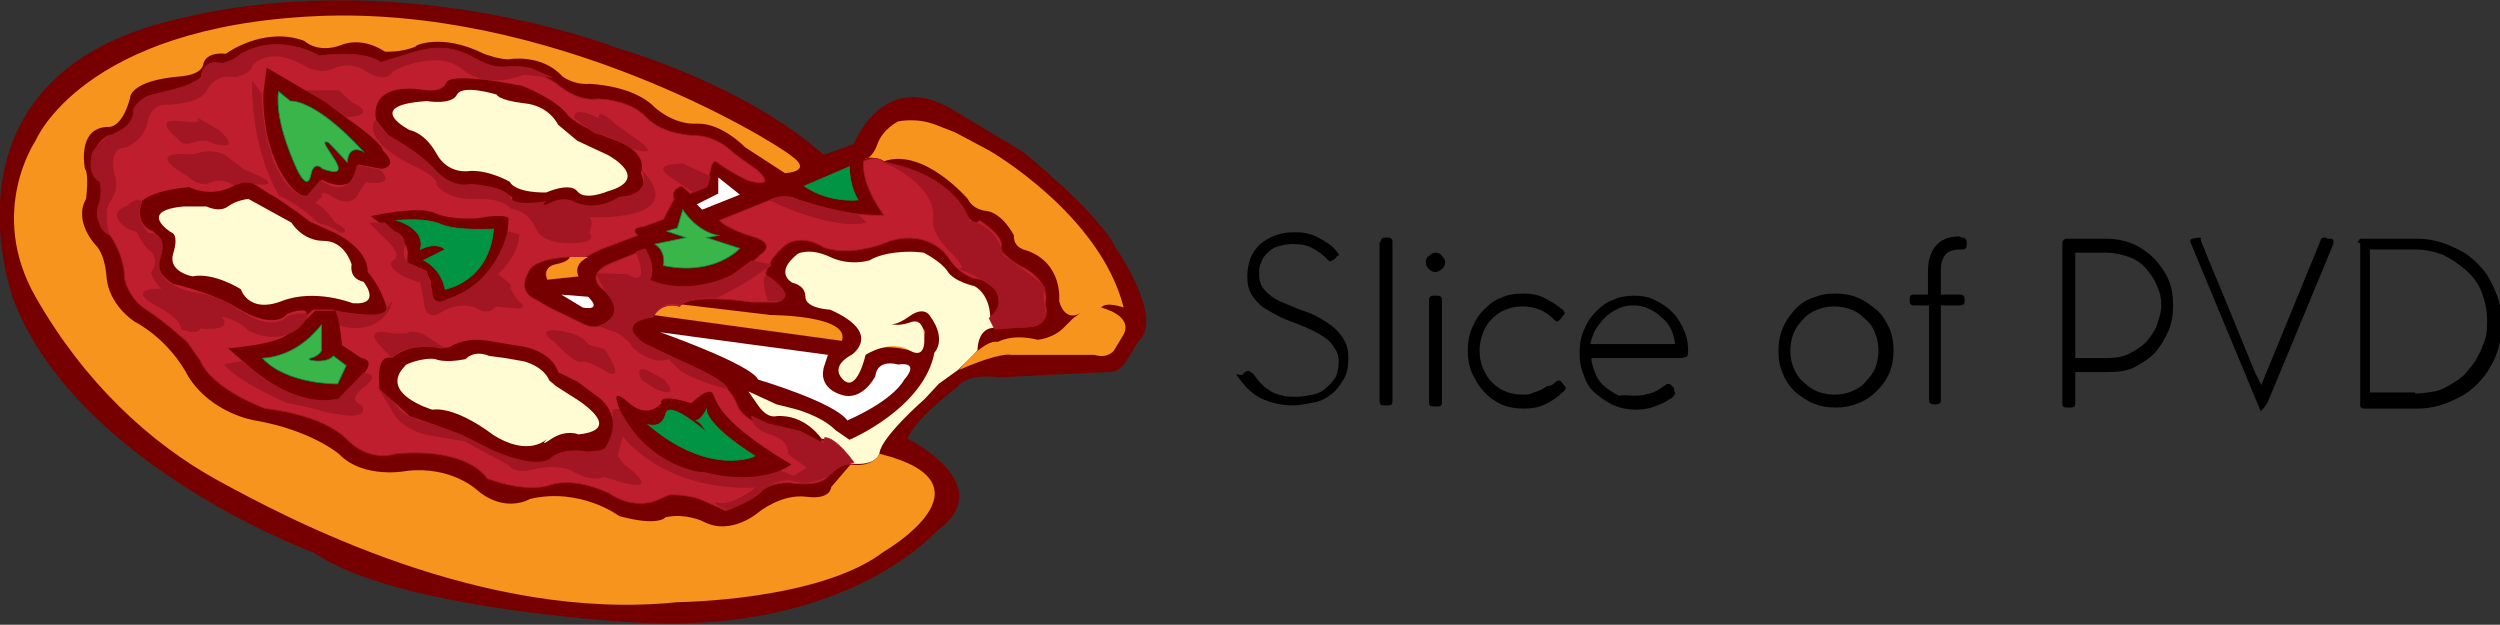 <?xml version="1.0" encoding="utf-8"?>
<!-- Generator: Adobe Illustrator 20.1.0, SVG Export Plug-In . SVG Version: 6.00 Build 0)  -->
<svg version="1.1" id="Layer_1" xmlns="http://www.w3.org/2000/svg" xmlns:xlink="http://www.w3.org/1999/xlink" x="0px" y="0px"
	 viewBox="0 0 232.5 58.1" style="enable-background:new 0 0 232.5 58.1;" xml:space="preserve">
<rect x="0" y="0" width="232.5" height="58.1" fill="#333333" stroke="none"/>
<style type="text/css">
	.st0{fill:#760000;}
	.st1{fill:none;}
	.st2{fill:#FFFFFF;}
	.st3{fill:#F7941D;}
	.st4{fill:#BE1E2D;stroke:#A21522;stroke-width:7.136307e-02;stroke-miterlimit:10;}
	.st5{fill:#FFFBD3;}
	.st6{fill:#39B54A;stroke:#009444;stroke-width:7.136307e-02;stroke-miterlimit:10;}
	.st7{fill:#009444;stroke:#009444;stroke-width:7.136307e-02;stroke-miterlimit:10;}
	.st8{fill:#A21522;stroke:#A21522;stroke-width:7.136307e-02;stroke-miterlimit:10;}
	.st9{fill:#A21522;}
</style>
<g>
	<path class="st0" d="M1.3,28c0,0-7.7-20.1,13.9-25.9s42.3,2.4,42.3,2.4s11.7,3.3,19.1,9.9l2.8-1c0,0,2.7-7.1,9.2-3.2
		s6.5,3.9,6.5,3.9s7,5.6,8.7,9c0,0,4.5,6.5,2.1,8.6l-1.3,2.1c0,0-0.5,0.8-1.4,0.8s-10.3,0.5-10.3,0.5s-2.8-0.5-3.9,0.9
		c0,0-3.9,2.9-4.6,4.8c0,0,8.7,4.3,2.7,8.6c0,0-8.4,9.6-27.8,8.5c0,0-22.3-1.1-30.1-6.5C29.4,51.5,7.3,43.4,1.3,28z"/>
	<path class="st1" d="M39.4,0"/>
	<path class="st1" d="M47.4,1.5"/>
	<path class="st2" d="M61.4,30.9c0,0,8.5,3,9.1,4.4c0,0,7.1,2.1,8.3,3.8c0,0,4.1-1.7,5.3-3.8c0,0,1.6-1.7-0.6-1.4
		c0,0-1.9-0.6-2.1,1.1c0,0-1.2,2.4-3.2,1.7c0,0-2.3-0.6-1.5-2.8L77,33L61.4,30.9z"/>
	<path class="st3" d="M73,16.1c0,0,2.7-0.1,0.6-1.6C71.6,12.9,51.2,0.5,29.4,1.5S3.3,13.1,3.3,13.1s-4.5,6.6,0,14.5
		s10.6,13.6,17,17.1s24.6,13.2,42.7,11.3c0,0,13.2-0.1,19.2-4.7c0,0,10.9-6.3-0.4-9.1c0,0-0.5,1.3-2.7,1l-1.8,2.1c0,0,0,1.2-2.3,0.9
		s-4.4,1.4-4.4,1.4s-2.6,2.3-5.2,0.9c0,0-1.6-0.8-3.5-0.4c0,0-0.6,0.9-4.3-0.1c0,0-3.6-2.7-8.3-1.6c0,0-2.3,1.4-4.9-0.8
		c0,0-2.4-2.3-6.6-1.8c0,0-4,0.8-6.3-1.6c0,0-2.6-2.2-7.8-3.1c0,0-4-0.6-6.2-4.1c0,0-1.5-3.2-5-5.1c0,0-2.4-1.5-2.6-4.2
		c0,0-0.1-2-1-2.9c0,0-2.1-2.2-0.9-4.3c0,0,0.3-2.3-0.1-2.8c0,0-0.8-3.8,2.1-3.9c0,0,1.3,0.3,2.1-2.7c0,0-0.1-1.6,4.7-2
		c0,0,1.9-0.1,2.1-1.1c0,0,0.1-1.2,2.1-1c0,0,3.5-2.6,7.3-1.2c0,0,1.2,1.2,3.4,0.4c0,0,1.8-0.9,4.1,0.6c0,0,1.6,0.1,2.9-0.5
		C38.4,4.3,41,3,45,5c0,0,1.6,0.6,2.4,0.5c0,0,3-0.5,4.9,1.6c0,0,1,0.8,2.5,0.7c0,0,4,0.1,6,2.1c0,0,1.7,1.7,4,1.6
		c2.3-0.1,4.5,2.2,4.5,2.2L73,16.1z"/>
	<path class="st3" d="M60.8,29.3c0,0,0.7-1.5,2.5-1l8.4,1c0,0,7.4,0,6.6,2.4L60.8,29.3z"/>
	<path class="st3" d="M80.6,33c0,0,1.8-2.6,2.7-2.5c0.8,0.1,1.4-0.4,1.4-0.4s1.4,0.1,1.3,0.9c-0.1,0.8-0.1,0.8-0.1,0.8
		s0.1,1.3-1.2,0.8C84.6,32.6,81.6,31.7,80.6,33z"/>
	<path class="st3" d="M89.2,34.4c0,0,2.3-2.9,3.6-2.6c0,0,1.3-0.8,3.7-0.2c0,0,1.3-0.1,2.3-1c1-1,1-1,1-1l0.7-0.5c0,0-1.4,1-2-1.1
		c0,0,0.4-3.5-3-4.7c0,0-1.3-0.2-1.2-1.4c0,0-1.1-2.2-2.7-2.3c0,0-1.1-0.1-1.6-1.1c0,0-4.1-4.8-7.8-3.5c0,0-1.1-0.6-1.8-0.2
		c0,0,0.7,0,1.2-1.4s1.9-2.1,1.9-2.1s1.7-0.4,3.5,0.3c1.8,0.7,1.8,0.7,1.8,0.7L92,14c0,0,10.3,5.9,12.5,14.6c0,0-1.6-0.6-2.1,0
		c0,0,3,0.7,2.1,2.5l-0.9,1.5c0,0-0.6,0.8-1.8,0.4H94C94,33,93.1,32.7,89.2,34.4z"/>
	<path class="st4" d="M82.3,15.1c0,0,5.5,1.3,7.1,4.2c0,0,1.1,2,1.7,1.2c0,0,2.7,1.7,1.9,2.7c0,0,0.9,1,1.8,1.5c0,0,3,1.2,2.4,3.6
		c0,0,0.9,2.3-2.4,2.1l-2.2,0.2c0,0-0.5-0.4-0.5-1c0,0,0.8-0.6,0.8-1.5c0,0,0.1-2-2.3-2.2c0,0-1.4-0.4-2.3-1.8c0,0-1.6-2.8-5.5-1.7
		c0,0-3.5,1.6-6.2,0.6c0,0-2.2-1.5-3.8,0c-1.6,1.5-1.1,1.7-1.1,1.7s-1.3,0.6,0.4,1.9c1.7,1.3,0.1,1.5,0.1,1.5h-2.3
		c0,0-5.8-0.9-6.7,0.4c0,0-1.6-0.6-2.5,1c0,0-3.6,0.3-0.9,2.4l5.4,2.6c0,0,2.5,1,3.3,3c0.7,2.1,4,2.4,4,2.4s2.8,0.5,3.9,1.6v-0.6
		c0,0,1.8,0.9,2.7,2.3c0,0-1.1-0.2-2,1c-0.8,1.2-3.6,0.7-3.6,0.7s-1.8-0.1-2.7,0.8s-3.3,1.8-3.3,1.8s-1.5-0.7-2.5-1.1
		C63.9,46,62.3,46,62.3,46l-1.4,0.6c0,0-2,0.8-4.2-0.7c0,0-3.1-1.6-5.5-0.8c-2.4,0.8-5.9-0.6-5.9-0.6s-1.6-2.9-8.5-2.3
		c0,0-2.4,0.9-4.6-1.4c-2.3-2.3-7.5-2.8-7.5-2.8s-4.9-1.7-6.1-4.5l-1.2-1.7c0,0-2.2-2-3.8-3S11.6,26,11.6,26s0.1-2.8-2.2-5.1
		c0,0-0.8-0.9,0-2.3c0.8-1.4-0.3-2.1-0.3-2.1s-1.3-2.7,1-3.9c0,0,3-0.3,2.6-2.2c0,0-0.3-1.8,3-1.7c0,0,2.8-0.1,3.3-1.3
		c0.5-1.2,2.2-1.3,2.2-1.3S25,3,29.8,5.5c0,0,3.6-0.6,5.7,0.6c0,0,6.3-2.3,9.1-0.2c0,0,1.1,0.9,2.9,0.6c1.8-0.4,4.3,1.3,4.3,1.3
		s1.8,1.7,3.8,1.4c0,0,2.9,0,4.5,1.7s4.5,1.7,4.5,1.7s1.9-0.1,3.7,1.7l2.1,1.5c0,0,2.1,1.8-0.8,1c0,0-1.4-0.6-2.9-1.7
		c0,0-0.4-0.4-0.6,0.6s-0.5,1.7-0.5,1.7L64.2,18l-0.8-0.7c0,0-1.1,0.3-0.7,1.2l-1,1.9l-1.9,0.7c0,0-1.3,0-0.5,0.8l-3.2,1.2
		c0,0-3.6,1.4-2.3,2.6L50.9,26c0,0-0.6-1,0.8-1.4c1.4-0.4,1.4-0.7,1.4-0.7s-3.5,0-4,1.5c0,0-1.1,1.7,0.8,2.5l1.2,0.7L54,30
		c0,0,1.7,1.2,3-0.6c0,0,0.7-0.9-0.8-2.4c0,0-2.2-1.4,0.8-2.6c3-1.2,3-1.2,3-1.2s1.1,1.6,0.4,2.9c0,0,5.4,2.4,10.3-2.4
		c0,0,1.7-1-0.7-1.7c-2.4-0.7-3.1-1.5-3.1-1.5l4.7-1.9c0,0,1.3-0.7,2.7,0c0,0,4.3,1.6,7.9,1.4c0,0-2.1-2.7-1.9-5
		C80.1,15.1,81.4,14.3,82.3,15.1z"/>
	<path class="st3" d="M50.9,26l2.9-0.3c0,0-0.6-1.1,0.9-1.8H53c0,0-0.1,0.5-1.4,0.7C50.4,24.9,50.9,26,50.9,26z"/>
	<path class="st2" d="M52.2,27.4l2,1.2c0,0,1.9,0.4,0.5-1L52.2,27.4z"/>
	<path class="st5" d="M77.2,28.8c0,0-2.3-0.1-2.3-1.2c0-1.1-1.2-1.3-1.2-1.3s-1.8-0.9,0.5-2.7c0,0,1.1-0.6,3,0.3
		c1.9,0.9,3.7,0.3,3.7,0.3s0.7-0.5,2.3-0.7c1.6-0.2,2.7,0,2.7,0s1.6,0.8,2.2,1.7c0.6,1,2.5,1.4,2.5,1.4s1.4,0.6,1.5,2.9l0.5,1
		c0,0-1.6-0.3-1.7,2.1l-1.8,1.8l-1.8,1.3L86,37.1c0,0-4,3.5-4.2,5c0,0-0.2,1.3-2.7,1c0,0-2-2.4-2.7-2.3c0,0-1.5-2.3-4.2-2.1
		c0,0-0.8,0.3-1.7-1s-0.9-1.3-0.9-1.3l2.6,1.2l1.6,0.4c0,0,2.5,0.6,3.9,2l1.3,0.9c0,0,6.9-2.9,7.9-8.1c0,0,1.2-1.2-0.4-3.4
		c0,0-0.5-1-1.9,0c-1.4,1-1.8,0.7-1.8,0.7s0.6,0.3,1.8-0.1c1.2-0.5,1.3,0.9,1.3,0.9s0.5,2.7-1.3,1.7c-1.8-1.1-4.1,0.4-4.1,0.4
		s-0.8,3.6-2.1,2.3C77.1,34,79.2,33,79.2,33S82.2,31,77.2,28.8z"/>
	<path class="st6" d="M63.5,19.5c0,0,1.2,2,3.3,2.4l-1.1,0.2l3.1,1c0,0-2.3,2.6-7.1,1.6c0,0,0.3-1.3-0.8-2l2.9-0.6l-1.8-0.6l1-0.3
		L63.5,19.5z"/>
	<polygon class="st2" points="64.8,19 65.3,19.5 68.8,18.1 66.8,16.5 66.8,18 	"/>
	<path class="st7" d="M74.8,17.3c0,0,1.9,1.5,5,1.3c0,0-0.8-1.2-0.8-3.1L74.8,17.3z"/>
	<path class="st8" d="M10.1,21.8c0,0-0.5-1.9,0-2.9c0,0,1.1-1.3,0.5-2.7c0,0-0.6-2.5,1-2.5c0,0,1.7-0.5,2.1-2.4c0.4-1.9,2-1.6,2-1.6
		s2.9-0.1,3.5-1.3s1.7-1.3,1.7-1.3H22c0,0,1-0.2,1.3-0.7C23.5,6,23.5,6,23.5,6s1.5-1.8,4.7,0c0,0,1.4,1,2.9,0.3s2.8,0.2,2.8,0.2
		s2,1.4,2.6,0.1c0,0,4.1-2.2,6.5-0.2c2.4,2,5.7,0.5,5.7,0.5l2.6,0.3l-1.8-0.8c0,0-1-0.3-2.1-0.2c-1.1,0.1-1.7,0-2.9-0.6
		c-1.2-0.6-2.9-1.9-6.8-0.5l-2.3,0.7c0,0-1.3-1.2-5.7-0.6c0,0-3.8-2.3-7.4-0.1c0,0-0.3,0.4-1.6,0.8c0,0-1.8-0.6-2,1.3
		c0,0-0.8,0.8-3.3,1.3c0,0-2.7,0.5-3,1.8c0,0,0.2,1.2-1.5,2s-2.3,1.9-2.3,1.9s-0.6,2.1,0.7,2.7c0,0,0.2,1,0,1.7
		C9.4,18.5,8.5,21,10.1,21.8z"/>
	<path class="st8" d="M16.6,12.9c0,0-2.5-1.9,0.1-1.6s1.7-0.3,1.7-0.3l1.9,1.1c0,0,2.4,2-0.5,1.2c0,0-0.6-0.5-1.8-0.1
		C16.9,13.6,16.6,12.9,16.6,12.9z"/>
	<path class="st8" d="M17.4,16.3c0,0-4.4-2.3,0.6-1.9c0,0,2.1-0.9,3.5,0.5l1.2,0.9l1.4,0.6c0,0,2,0.9-0.2,0.7
		c-2.1-0.2-1.9,0.3-1.9,0.3s-1-1-2.3-0.5C18.5,17.5,17.4,16.3,17.4,16.3z"/>
	<path class="st9" d="M28.4,8.4l3.8,2.5c0,0,3.2-0.1,0.5-1.4l-1.2-1.1H28.4z"/>
	<path class="st8" d="M31.4,30.2l-0.4-1.4c0,0,4.3,1.5,5.4-0.7C36.5,28.2,35.5,31.4,31.4,30.2z"/>
	<path class="st9" d="M36.5,33.3c0,0,0.8-1.5,4.9-0.9l-2-1.3c0,0-1.1-0.5-1.6-0.1h-1.3c0,0-2.8-0.7-1.2,1.1
		C36.9,33.8,36.5,33.3,36.5,33.3z"/>
	<path class="st0" d="M35.5,15.7c1.7-0.3,0.1-1.7,0.1-1.7c0-0.7-3.2-2.9-3.2-2.9l-2.3-1.7l-5.3-3.1l-0.3,2.3c0,0-0.3,4.9,2.2,8.3
		c0,0,2,3.1,3.2-0.2c0,0,3.1,1.8,3.4-1.4L35.5,15.7z"/>
	<path class="st0" d="M59.6,16.1c0,0,0.9-1.9-2.5-3.1s-4.3-2.3-4.3-2.3c-1.1-1.5-4.2-2.7-4.2-2.7s-6.7-1.4-7.1-0.3s-2.5,0.6-2.5,0.6
		c-5-0.5-4,2.9-4,2.9l1.2,1.5l2.8,1.8l2.2,2c0,0,1,1.7,3.4,0.9c0,0,3.5,0.6,3,1.2c0,0,1.3,1.4,4.1,0.4l1.6-0.1c0,0,1.3,1.3,3.5,0.2
		c2.2-1.2,2.3-0.8,2.3-0.8S60.5,18.4,59.6,16.1z"/>
	<path class="st8" d="M35.3,36.2l1.2,2c0,0,0.7,1.8,3.7,2.3c3,0.5,3,0.5,3,0.5l4.1,2.2c0,0,0.4,0.9,2.4,0.4c2.1-0.5,3.4,0.1,3.4,0.1
		s1.8,1.2,3.1,0.6c0,0,6.3,2.3,1.8-1.1l-0.6-0.8l0.5-1.9c0,0,3.7,5.2,12.5,4.8c0,0-2.1,1.7-3.4,1.5c-1.3-0.2,0.7,0.6,0.7,0.6l2.2-1
		c0,0,2-2.2,3.9-1.7c1.8,0.6,3.6-0.7,3.6-0.7s0.4-0.7,2-1c0,0-1.6-2.3-2.7-2.3v0.6l-2.3-1.2l-3-0.7l-1.5-0.7c0,0-0.1,1.1,1.8,1.7
		c1.9,0.6,1.6,1.8,1.6,1.8l1.8,1.3l-1.3,0.8l-1.4-0.6c0,0-5.5,2.2-11.8-2.1c0,0-2.7-2.8-2.7-3.5H57c0,0,0.1,2.6-0.7,3.2
		c-0.8,0.6-2.6,0.6-2.6,0.6s-1.3-0.2-2.5,0.5c-1.2,0.7-4.4-0.3-4.4-0.3l-2.8-1.3c0,0-1.5-1.1-3.1-1.1c0,0-2.9-0.7-3.7-1.5
		C36.6,37.3,35.3,36.2,35.3,36.2z"/>
	<path class="st0" d="M35.3,36.2c0,0-0.5-3.4,1.2-2.9c0,0,1.3-1.5,4.5-0.9l0.8-0.1c0,0,1.3-1,3.6-0.6c2.3,0.4,3.1,0.5,3.1,0.5
		s2.8,0.4,3.4,2.4l1.8,0.9l1.9,1.4c0,0,2.6,1.7,0.7,4.7c0,0,0.1,0.3-1.7,0.4c0,0-2.2-0.5-3.4,0.6c-1.3,1.1-5.3-0.7-5.3-0.7l-3-1.5
		L41,39.7l-2.9-1l-1.2-1.1L35.3,36.2z"/>
	<path class="st0" d="M35.9,28.4c-0.6-1.9-1.7-3.1-1.7-3.1c0-2.4-3.4-3.8-3.4-3.8l-2-0.9c0,0-2.2-1.7-3.6-2.5
		c-1.4-0.7-1.7-1.7-3.7-0.7c-2.1,1-3.9,0-3.9,0c-3.5,0.3-4.4,1.3-4.4,1.3s-0.8,2.1,1,2.8c0,0,1.3,0.9,0.6,2.3
		c-0.7,1.4,1.3,2.6,1.3,2.6s0.7,0.1,2.8,0.8c2.1,0.7,3.8,1.8,3.8,1.8s2.8,1.6,4,0.2c0,0,1.3-0.6,1.8-0.2l-0.1,0.5l0.7-0.7h1.9
		C31.1,28.9,36.5,30,35.9,28.4z"/>
	<path class="st9" d="M53.4,11c0,0-0.3-1.3,2.3,0c0,0-0.3-1.2,1.6,0.6l1.7,1.2c0,0,3,2-0.3,1c0,0-1.1-0.9-3.4-1.4L53.4,11z"/>
	<path class="st9" d="M64.5,17.9l-2.1-1.4c0,0-1.6-1,0-1.2c1.6-0.2,1.3,0,1.3,0l2.4,1.1l-0.3,1L64.5,17.9z"/>
	<path class="st8" d="M51.6,31.8c0,0-2-1.3,0.4-1c2.3,0.3,2.7,1.3,2.7,1.3l1.5,0.4c0,0,2.2,3.3,0,1.9c0,0-1.6-1-2.2-0.8
		C53.3,33.7,51.6,31.8,51.6,31.8z"/>
	<path class="st0" d="M57.7,38.2c0,0-1.2-2.5,0.7-0.8c1.9,1.7,3.1,0.1,3.1,0.1s-0.4-1,2.8,0c0,0,1.4-1.4,1.9-1
		c0.5,0.4-0.2,2.2,7.4,6.7c0,0-2.7,2.1-8.1,0.7C65.4,44,60.4,43.5,57.7,38.2z"/>
	<path class="st8" d="M59.7,35.3c0,0-0.9-1.7,1.1-0.5l0.9,0.5c0,0,1.8,1.9-0.8,0.8L59.7,35.3z"/>
	<path class="st0" d="M33.5,35.1c1.7-1.7,0.1-1.8,0.1-1.8l-1.8-1.2c-0.2-2.4-0.6-3.2-0.6-3.2h-1.9c-1.1,1.2-2.4,2-2.4,2
		c-0.6,1.1-5.7,1.5-5.7,1.5l1.4,1.2c0,0,3.5,3.6,7.4,3.7c3.9,0.1,1.5-0.1,1.5-0.1L33.5,35.1z"/>
	<path class="st9" d="M55.6,30.3l1.9,0.7c0,0,1.1,0.8,1.2,1.1c0.1,0.3,1.9,1.9,3.5,1.3l1.1,1.1c0,0,1.5,1,4.4,1.7
		c0,0,0.3-0.7-4.9-2.9c0,0-7.5-2.7-2-3.9c0,0,0.6-1.6,2.5-1c0,0,0-0.7,3.4-0.7c0,0,3.3-1.6,5-3.1l-1.8-0.4L68,25.6
		c0,0-3.9,2-7.6,0.4c0,0,0.5-1.3-0.4-2.9l-0.9,0.3c0,0,1.6,3.5-0.8,2.1l-2.8-0.1c0,0-0.1,0.2,0.7,1.5c0.8,1.2,0.8,1.2,0.8,1.2
		S58,29.5,55.6,30.3z"/>
	<path class="st9" d="M71.4,28c0,0-0.9-2.7,0.1-2.3C71.6,25.7,75,28.2,71.4,28z"/>
	<path class="st9" d="M71.5,18.6c0,0,5.8,2.9,9.1,2.1l-0.8-0.8c0,0-2.1-0.3-4.4-1C73.1,18.3,72.9,18,71.5,18.6z"/>
	<path class="st8" d="M82.3,15.1c0,0,5,2.1,4.5,5.4c0,0-0.2,1.1,1.6,2.9s0.8,1.6,0.8,1.6s1.2,0.4,2.1,1c1,0.6,2.8,1.7,0.7,3.6l0.5,1
		l3.2-0.2c0,0,1.9,0.1,1.4-2.1c-0.5-2.2,1.8-0.5-3.8-4.5c0,0-0.4-2.8-3.2-3.2C90.3,20.5,88.9,16.3,82.3,15.1z"/>
	<path class="st5" d="M38.1,12.1c0,0-4.5-2.3,1.6-2.7c0,0,2.3,0.4,2.8-0.6s3.7,0,3.7,0s0.1,0.5,2.5,0.8c2.4,0.2,3.2,2,3.2,2l1.8,1.5
		l2.8,1.3c0,0,4.2,2.2,0,3.4c0,0-2.1,0.9-2.8,0s-2.9,0.1-2.9,0.1S48,18,47.4,16.9c0,0-1.9-1.1-3.7-1c0,0-2,0.4-3.1-1.6
		S38.1,12.1,38.1,12.1z"/>
	<path class="st6" d="M27.7,15.9c0,0-2.2-4.4-1.8-7.4L27,9.4c0,0,2.2-0.3,6.8,4.7c0,0-1.4-0.8-1.5,1c0,0-1.1-1.2-1.6-1.7
		c-0.1-0.1-0.2-0.2-0.3-0.2C29.3,13,33.6,17,30,15.7c0,0-0.8-0.9-1.1,0.6C28.6,17.8,27.7,15.9,27.7,15.9z"/>
	<path class="st5" d="M15.9,21.6c0,0-3.2-2,1.2-2.4h2.1c0,0,1.2,0.6,2,0s1.9-0.7,1.9-0.7l4,2.2c0,0,1,1.7,3,1.7s2.6,2.2,2.6,2.2
		s-0.3,1.3,1.1,1.6c0,0,1.8,2.2-1,2c0,0-3.5-1.4-6.6-0.2c-3.1,1.2-3.8-1.1-3.8-1.1s-2.5-1.6-4.5-1.2c0,0-2.3-0.4-1.8-2.1
		C16.7,21.7,15.9,21.6,15.9,21.6z"/>
	<path class="st5" d="M40.5,33.4c0,0,0.8,0.4,2.8,0c0,0,0.7-0.9,2.2-0.3l1.5,0.2l1.7,0.3c0,0,1.8,0.4,2.4,1.8l0.6,0.5l1.4,0.9
		c0,0,5.4,3.1,0.7,3.6c0,0-1.1-0.5-2.5,0.4c-1.3,0.9-0.4,0-0.4,0s-1.7,1.8-5.1-0.4c0,0-3.3-2.6-5.6-2.3c0,0-5.1-1.5-2.5-4.1
		C37.6,33.9,39.4,33.2,40.5,33.4z"/>
	<path class="st7" d="M60.3,39.5c0,0,1.3,0.4,1.6-1s3.8,1.7,3.8,1.7s-0.5-1-1-1.1c0,0,0.4,0.1,1-1c0,0-0.2,1.3,4.5,4.3
		C70.2,42.5,65.9,44.3,60.3,39.5z"/>
	<path class="st6" d="M29.9,30.2v2.4c0,0-0.2,0.5-1,0.7c-0.8,0.2,1.5,0.6,2.1-0.2l1.2,0.9l-0.8,1.7c0,0-4.7,0.1-7-2.4
		C24.4,33.3,27.4,33.4,29.9,30.2z"/>
	<path class="st8" d="M33.8,34.7c0,0,1.7,0,0,1.3s-0.2,1.7-0.2,1.7s0.9,1.3-2.1,0.8c-3-0.5,0.4,0-4.9-1.1c0,0-4.4-1.9-5.7-3.5
		l1.7-0.3c0,0,4.4,4.5,8.9,3.5L33.8,34.7z"/>
	<path class="st8" d="M13.2,18.8c0,0-0.3-0.6-1.4,0.4c0,0-2,0.5,0,2l1,0.4c0,0,0.5,1.3,1.3,1.8c0,0,0.8,0.8,0,1.9c0,0,0.1,0.8,1,1.6
		c0,0-3.7-0.2-0.4,1.6c0,0,2.1,1,2.2,2.1c0,0,1.5,0.6,1.7-0.1c0,0,3.3,0.4,1.9-1.1c0,0,1.6,0.2,2.6,1.3c0,0,1.8,1,3.5,0.4
		c1.7-0.5,2-1.9,2-1.9h-0.9l-0.9,0.2c0,0-1.3,1.7-4.5-0.5c0,0-1.7-1.4-4.4-1.7c0,0-3.8-0.7-3-3.2s-1.1-2.3-1.1-2.3
		S12.4,20.3,13.2,18.8z"/>
	<path class="st8" d="M23.5,7.6c0,0-0.3,5.8,2.5,10.6c0,0,1.7,0.6,3.6,2.5c0,0,1.4,0.3,2,0.9c0,0,1.3,0.1-0.5-0.9
		c0,0-0.9-1.5-1.9-1.8l0.7-0.6c0,0-0.3-0.9,1.1,0s2.1,0,2.1,0l0.9-1.4c0,0,3,0.5,1.3-1.1l-2.1-0.4c0,0-0.5,3.5-3.4,1.4l-1.3,1.5
		c0,0-1.2,0-2.3-1.8s-1-2.3-1-2.3s-0.8-1.8-0.9-5.5L23.5,7.6z"/>
	<path class="st9" d="M34.9,11.2c0,0-1.5,1.7,3.5,4.2c0,0,2.4,1,2.2,1.8c0,0,0.9,1.4,3.6,1.3s3.3,0.9,3.3,0.9s1.6,0.1,2.3,1.8
		c0.7,1.7,3.7,1.4,3.7,1.4s2.1,0,1.3-1c0,0,0.5-0.9,0-1.4c0,0,9.5,0.5,4.9-4.4c0,0,1.1,2.3-2.1,2.5c0,0-2,1.4-4.1,0.5
		c0,0-0.9-0.6-2.2,0s-0.5-0.1-0.5-0.1s-3,0.6-3.4-0.4c-0.4-1-3.6-1.2-3.6-1.2s-1.7,0.5-3.3-1.3c-1.6-1.8-4.5-3.3-4.5-3.3L34.9,11.2z
		"/>
	<path class="st0" d="M34.5,20.1l2.6,2c0,0,1,0.6,0.8,1.8c-0.2,1.3,1.1,1.4,1.1,1.4s1.1-0.1,1.1,1.4s0.6,1.7,0.6,1.7s6.4-1,6.6-8.1
		c0,0-0.2-0.5-2.9,0c0,0-2.5,0.2-4-0.5S34.5,20.1,34.5,20.1z"/>
	<path class="st7" d="M36.9,20.5c0,0,2.7,0.7,2.2,2.7c0,0,1.4-0.8,2.3,0l-2,1c0,0,1.6,0.7,2,2.7c0,0,4.1-0.7,4.5-5.6
		c0,0-3.3,0.2-4.8-0.4C39.6,20.2,36.9,20.5,36.9,20.5z"/>
	<path class="st9" d="M35.8,20.7h-1.5l1.5,1.5c0,0,1.7,1.4,0.8,2c-0.9,0.6,1.1,1.6,1.1,1.6l1.4,0.5l0.3,1.6c0,0,0,2.2,1.7,1.1
		c1.7-1,3.1-0.4,3.1-0.4s1.2,0.9,1.9-0.1l2.1,0.2c0,0,1,0,0-0.7c0,0-0.9-1.2-0.7-1.4c0.2-0.1-1.2-1.1-1.2-1.1s1.9-1.6,2-3.7
		l-1.1-0.3c0,0-0.9,4.8-5.6,6.3c0,0-1.4,0.9-1.4-0.8l-0.5-1.8l-1.3-0.6c0,0-1.1-0.2-0.8-1.5s-0.9-1.6-0.9-1.6L35.8,20.7z"/>
</g>
<g>
	<path d="M115.6,34.8c0.1-0.1,0.1-0.1,0.2-0.2s0.2-0.1,0.3-0.1c0,0,0.1,0,0.2,0.1s0.2,0.1,0.2,0.1c0.3,0.4,0.5,0.7,0.8,1
		c0.3,0.3,0.6,0.5,0.9,0.7c0.3,0.2,0.7,0.3,1.1,0.4s0.8,0.1,1.3,0.1c0.5,0,1-0.1,1.5-0.2s0.9-0.3,1.2-0.6c0.4-0.3,0.6-0.6,0.9-1
		c0.2-0.4,0.3-0.9,0.3-1.5c0-0.4-0.1-0.8-0.3-1.1s-0.4-0.6-0.7-0.9c-0.3-0.2-0.7-0.5-1.1-0.7c-0.4-0.2-0.8-0.4-1.3-0.6
		c-0.7-0.3-1.4-0.5-2-0.8c-0.6-0.3-1.1-0.6-1.6-0.9c-0.4-0.3-0.8-0.7-1.1-1.2c-0.3-0.5-0.4-1-0.4-1.7c0-0.6,0.1-1.2,0.3-1.7
		c0.2-0.5,0.5-0.9,0.9-1.3c0.4-0.3,0.8-0.6,1.4-0.8c0.5-0.2,1.1-0.3,1.7-0.3c0.4,0,0.8,0,1.2,0.1c0.4,0.1,0.8,0.2,1.1,0.4
		c0.4,0.2,0.7,0.4,1,0.6s0.6,0.5,0.8,0.8c0,0,0.1,0.1,0.1,0.1c0,0,0,0.1,0,0.1c0,0,0,0.1-0.1,0.1s-0.1,0.1-0.1,0.1
		c-0.1,0.1-0.1,0.1-0.2,0.2c-0.1,0.1-0.1,0.1-0.2,0.1c-0.1,0.1-0.1,0.1-0.2,0.1c-0.1,0-0.1-0.1-0.2-0.1c-0.4-0.5-0.9-0.8-1.4-1.1
		s-1.1-0.4-1.9-0.4c-0.5,0-0.9,0.1-1.3,0.2c-0.4,0.1-0.7,0.3-1,0.6s-0.5,0.5-0.6,0.9c-0.2,0.3-0.2,0.7-0.2,1.1
		c0,0.5,0.1,0.9,0.3,1.2c0.2,0.3,0.5,0.6,0.9,0.9s0.9,0.5,1.4,0.7c0.5,0.2,1.1,0.5,1.8,0.7c0.6,0.2,1.1,0.5,1.6,0.8
		c0.5,0.3,0.9,0.6,1.2,0.9c0.3,0.3,0.6,0.7,0.8,1.1c0.2,0.4,0.3,0.9,0.3,1.5c0,0.7-0.1,1.4-0.4,1.9c-0.3,0.5-0.6,1-1.1,1.4
		c-0.5,0.4-1,0.7-1.6,0.8s-1.3,0.3-2,0.3c-1.1,0-2-0.2-2.9-0.6c-0.9-0.4-1.6-1.1-2.3-2.1c0,0-0.1-0.1-0.1-0.1c0,0,0-0.1,0-0.1
		C115.5,34.9,115.5,34.9,115.6,34.8z"/>
	<path d="M128.4,22.5c0-0.1,0-0.2,0.1-0.3c0.1-0.1,0.2-0.1,0.3-0.1h0.3c0.1,0,0.2,0,0.3,0.1s0.1,0.2,0.1,0.3c0,0.2,0,0.4,0,0.6
		s0,0.4,0,0.6v13.6c0,0.3-0.1,0.4-0.4,0.4h-0.4c-0.3,0-0.4-0.1-0.4-0.4V22.5z"/>
	<path d="M132.6,24.4c0-0.3,0.1-0.5,0.3-0.6c0.2-0.2,0.4-0.3,0.6-0.3s0.5,0.1,0.6,0.3c0.2,0.2,0.3,0.4,0.3,0.6s-0.1,0.5-0.3,0.6
		c-0.2,0.2-0.4,0.3-0.6,0.3s-0.5-0.1-0.6-0.3C132.7,24.9,132.6,24.6,132.6,24.4z M132.9,27.9c0-0.1,0-0.2,0.1-0.3
		c0.1-0.1,0.2-0.1,0.3-0.1h0.4c0.1,0,0.2,0,0.3,0.1c0.1,0.1,0.1,0.2,0.1,0.3v9.5c0,0.3-0.1,0.4-0.4,0.4h-0.4c-0.3,0-0.4-0.1-0.4-0.4
		V27.9z"/>
	<path d="M144.7,35.5c0.1-0.1,0.2-0.1,0.3-0.1c0,0,0.1,0,0.1,0s0.1,0.1,0.1,0.1l0.3,0.4c0.1,0.1,0.1,0.1,0.1,0.2
		c0,0.1,0,0.1-0.1,0.2c0,0.1-0.1,0.1-0.2,0.2c-0.5,0.5-1,0.8-1.6,1.1c-0.6,0.3-1.3,0.4-2,0.4c-0.7,0-1.4-0.1-2.1-0.4
		c-0.6-0.3-1.2-0.7-1.6-1.2c-0.5-0.5-0.8-1.1-1.1-1.7c-0.3-0.7-0.4-1.4-0.4-2.1c0-0.7,0.1-1.4,0.4-2.1c0.3-0.7,0.6-1.2,1.1-1.7
		c0.5-0.5,1-0.9,1.6-1.1c0.6-0.3,1.3-0.4,2.1-0.4c0.7,0,1.3,0.1,1.9,0.4s1.1,0.6,1.6,1c0.1,0.1,0.2,0.1,0.2,0.2
		c0.1,0.1,0.1,0.2,0.1,0.2s0,0.2-0.1,0.2l-0.2,0.3c-0.1,0.1-0.1,0.1-0.2,0.2c0,0-0.1,0.1-0.2,0.1c-0.1,0-0.2-0.1-0.3-0.2
		c-0.4-0.4-0.8-0.7-1.3-0.9c-0.5-0.2-1-0.3-1.6-0.3c-0.6,0-1.1,0.1-1.6,0.3c-0.5,0.2-0.9,0.5-1.3,0.9c-0.4,0.4-0.6,0.8-0.8,1.3
		c-0.2,0.5-0.3,1.1-0.3,1.6c0,0.6,0.1,1.1,0.3,1.6c0.2,0.5,0.5,1,0.8,1.3c0.4,0.4,0.8,0.7,1.3,0.9c0.5,0.2,1,0.3,1.6,0.3
		c0.3,0,0.6,0,0.8-0.1c0.3-0.1,0.5-0.2,0.8-0.3c0.3-0.1,0.5-0.3,0.7-0.4C144.3,35.9,144.5,35.7,144.7,35.5z"/>
	<path d="M152.1,36.8c0.5,0,0.9-0.1,1.3-0.2c0.4-0.1,0.8-0.3,1.2-0.6c0.1-0.1,0.2-0.1,0.3-0.2c0.1-0.1,0.2-0.1,0.3-0.1
		c0.1,0,0.1,0,0.2,0.1c0.1,0.1,0.1,0.1,0.2,0.2c0.1,0.1,0.1,0.2,0.1,0.3c0,0.1,0.1,0.2,0.1,0.3c-0.1,0.1-0.1,0.2-0.2,0.3
		c-0.1,0.1-0.2,0.2-0.3,0.2c-0.4,0.3-0.9,0.5-1.4,0.7c-0.5,0.2-1.1,0.3-1.7,0.3c-0.7,0-1.4-0.1-2.1-0.4c-0.7-0.3-1.2-0.7-1.7-1.1
		s-0.9-1-1.1-1.7c-0.3-0.7-0.4-1.3-0.4-2.1c0-0.7,0.1-1.4,0.4-2.1c0.3-0.7,0.6-1.2,1.1-1.7c0.5-0.5,1-0.9,1.6-1.1
		c0.6-0.3,1.3-0.4,2-0.4c0.7,0,1.3,0.1,1.9,0.4s1.1,0.6,1.6,1.1c0.5,0.5,0.8,1,1.1,1.7c0.3,0.6,0.4,1.3,0.4,2.1
		c0,0.2-0.1,0.4-0.2,0.4s-0.3,0.1-0.5,0.1h-8.3c0,0.5,0.2,1,0.4,1.5c0.2,0.5,0.5,0.9,0.9,1.2c0.4,0.3,0.8,0.6,1.3,0.8
		C151,36.7,151.5,36.8,152.1,36.8z M155.8,32c-0.1-0.5-0.2-1-0.4-1.4c-0.2-0.4-0.5-0.8-0.9-1.1c-0.3-0.3-0.7-0.6-1.2-0.8
		c-0.4-0.2-0.9-0.3-1.4-0.3s-1,0.1-1.4,0.3s-0.8,0.4-1.2,0.8s-0.6,0.7-0.9,1.1c-0.2,0.4-0.4,0.9-0.5,1.4H155.8z"/>
	<path d="M165.4,32.6c0-0.7,0.1-1.4,0.4-2.1c0.3-0.7,0.7-1.2,1.1-1.7c0.5-0.5,1-0.9,1.7-1.1c0.7-0.3,1.3-0.4,2.1-0.4
		c0.7,0,1.4,0.1,2.1,0.4c0.7,0.3,1.2,0.7,1.7,1.1s0.9,1.1,1.2,1.7c0.3,0.7,0.4,1.4,0.4,2.1c0,0.7-0.1,1.4-0.4,2.1
		c-0.3,0.7-0.7,1.2-1.2,1.7s-1.1,0.9-1.7,1.1c-0.7,0.3-1.4,0.4-2.1,0.4c-0.7,0-1.4-0.1-2.1-0.4c-0.7-0.3-1.2-0.7-1.7-1.1
		c-0.5-0.5-0.9-1.1-1.1-1.7C165.5,34.1,165.4,33.4,165.4,32.6z M166.5,32.6c0,0.6,0.1,1.1,0.3,1.6c0.2,0.5,0.5,1,0.9,1.3
		c0.4,0.4,0.8,0.7,1.3,0.9c0.5,0.2,1.1,0.3,1.6,0.3c0.6,0,1.1-0.1,1.6-0.3c0.5-0.2,1-0.5,1.3-0.9c0.4-0.4,0.7-0.8,0.9-1.3
		c0.2-0.5,0.3-1.1,0.3-1.6s-0.1-1.1-0.3-1.6c-0.2-0.5-0.5-1-0.9-1.3c-0.4-0.4-0.8-0.7-1.3-0.9s-1.1-0.3-1.6-0.3
		c-0.6,0-1.1,0.1-1.6,0.3s-1,0.5-1.3,0.9c-0.4,0.4-0.7,0.8-0.9,1.3C166.6,31.5,166.5,32.1,166.5,32.6z"/>
	<path d="M182.5,22.1c0.3,0,0.4,0.2,0.4,0.4v0.3c0,0.1,0,0.2-0.1,0.3c-0.1,0.1-0.2,0.1-0.3,0.1h-0.1c-0.3,0-0.6,0-0.8,0.1
		c-0.2,0-0.5,0.2-0.6,0.3c-0.2,0.2-0.3,0.4-0.4,0.7c-0.1,0.3-0.1,0.7-0.1,1.1v2h1.8c0.1,0,0.2,0,0.3,0.1c0.1,0.1,0.1,0.2,0.1,0.3
		v0.2c0,0.1,0,0.3-0.1,0.3c-0.1,0.1-0.2,0.1-0.3,0.1h-1.8v8.8c0,0.1,0,0.2-0.1,0.3s-0.2,0.1-0.3,0.1h-0.3c-0.1,0-0.2,0-0.3-0.1
		c-0.1-0.1-0.1-0.2-0.1-0.3v-8.8H178c-0.1,0-0.2,0-0.3-0.1c-0.1-0.1-0.1-0.2-0.1-0.3v-0.2c0-0.3,0.1-0.4,0.4-0.4h1.3v-2.1
		c0-1,0.2-1.8,0.7-2.4c0.5-0.6,1.2-0.9,2.1-0.9c0.1,0,0.1,0,0.2,0C182.4,22.1,182.4,22.1,182.5,22.1z"/>
	<path d="M195.9,22.2c0.9,0,1.8,0.2,2.5,0.5s1.4,0.8,2,1.4c0.5,0.6,1,1.2,1.3,2c0.3,0.7,0.4,1.5,0.4,2.3c0,0.8-0.1,1.5-0.4,2.3
		c-0.3,0.7-0.7,1.4-1.2,2c-0.5,0.6-1.2,1-1.9,1.4s-1.6,0.5-2.6,0.5h-3v2.9c0,0.3-0.1,0.4-0.4,0.4h-0.4c-0.3,0-0.4-0.1-0.4-0.4V22.6
		c0-0.2,0.1-0.3,0.3-0.4l0.1,0H195.9z M192.9,33.3h3c0.8,0,1.5-0.1,2.1-0.4s1.2-0.7,1.6-1.1c0.4-0.5,0.8-1,1-1.6
		c0.2-0.6,0.4-1.2,0.4-1.8c0-0.6-0.1-1.2-0.4-1.8c-0.2-0.6-0.6-1.1-1-1.6c-0.4-0.5-1-0.9-1.6-1.1s-1.3-0.4-2.1-0.4h-2.9V33.3z"/>
	<path d="M204.7,22.4c0.8,2.1,1.7,4.1,2.5,6.1c0.8,2,1.7,4.1,2.5,6.1c0.1,0.2,0.2,0.4,0.3,0.6c0.1,0.2,0.2,0.4,0.3,0.6l5.5-13.4
		c0-0.2,0.2-0.3,0.3-0.3c0.1,0,0.1,0,0.2,0c0,0,0.1,0,0.1,0.1l0.4,0c0.1,0,0.2,0.1,0.2,0.2c0,0,0,0.1,0,0.2c0,0.1,0,0.1,0,0.1
		l-6.1,14.7c-0.1,0.1-0.1,0.2-0.2,0.3c-0.1,0.1-0.1,0.2-0.2,0.3c0,0,0,0,0,0c0,0,0,0,0,0c0,0-0.1,0-0.1,0.1c0,0-0.1,0.1-0.1,0.1
		c-0.1,0-0.1,0-0.1-0.1c0,0-0.1-0.1-0.1-0.2c-1.1-2.6-2.1-5.1-3.2-7.7s-2.1-5.1-3.2-7.7l0-0.1c0,0,0,0,0,0s0,0,0,0
		c0-0.1,0.1-0.2,0.2-0.2s0.3-0.1,0.6-0.1c0.1,0,0.2,0,0.2,0.1C204.6,22.3,204.7,22.3,204.7,22.4z"/>
	<path d="M219.3,22.6c0-0.1,0-0.2,0.1-0.3c0.1-0.1,0.1-0.1,0.3-0.1h5.1c0.7,0,1.4,0.1,2.1,0.3c0.7,0.2,1.3,0.5,1.9,0.8
		c0.6,0.3,1.1,0.7,1.6,1.2c0.5,0.5,0.9,1,1.2,1.6c0.3,0.6,0.6,1.2,0.8,1.9c0.2,0.7,0.3,1.4,0.3,2.1c0,0.7-0.1,1.4-0.3,2.1
		c-0.2,0.7-0.4,1.3-0.8,1.9c-0.3,0.6-0.7,1.1-1.2,1.6s-1,0.9-1.6,1.2s-1.2,0.6-1.9,0.8c-0.7,0.2-1.4,0.3-2.1,0.3h-4.9
		c-0.1,0-0.2,0-0.3-0.1c-0.1,0-0.1-0.1-0.1-0.3V22.6z M224.6,36.6c0.6,0,1.2-0.1,1.8-0.2s1.1-0.4,1.6-0.7s1-0.6,1.4-1.1
		s0.8-0.9,1-1.4c0.3-0.5,0.5-1,0.7-1.6c0.2-0.6,0.2-1.2,0.2-1.8c0-1-0.2-1.8-0.5-2.6s-0.8-1.5-1.5-2.1s-1.3-1-2.1-1.4
		c-0.8-0.3-1.7-0.5-2.6-0.5h-4.2v13.3H224.6z"/>
</g>
</svg>
